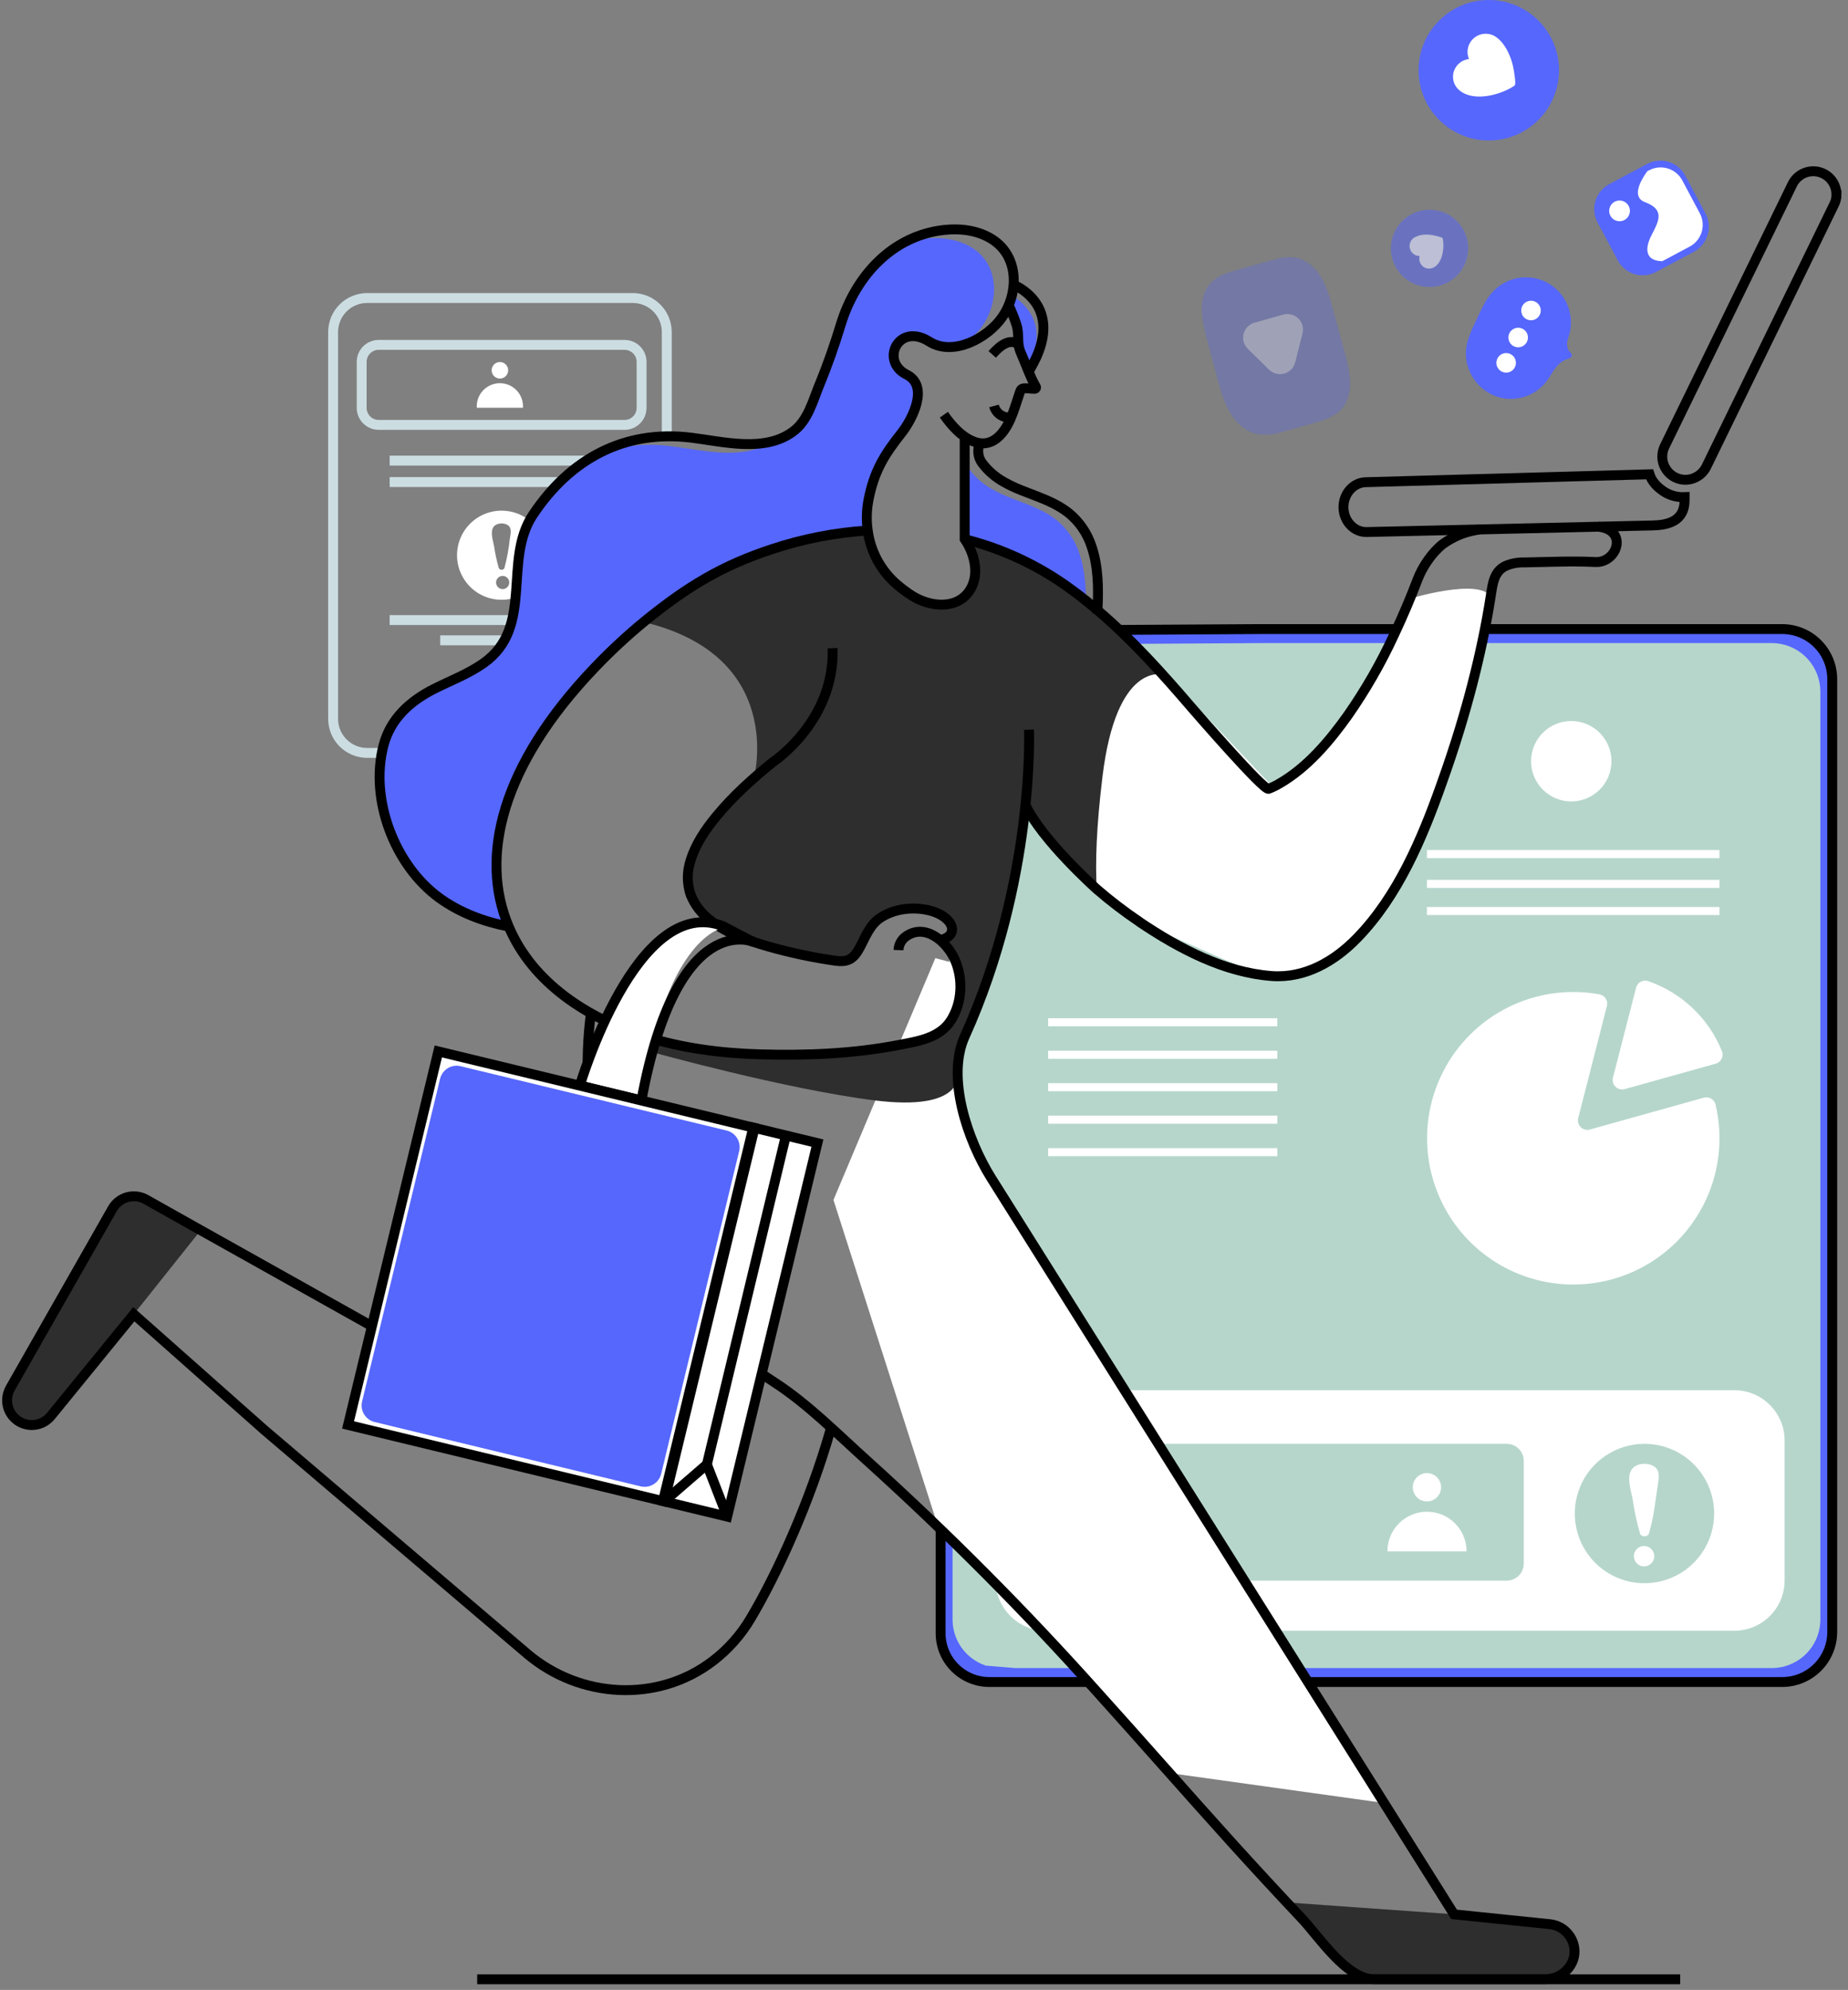 <svg width="262" height="282" viewBox="0 0 262 282" fill="none" xmlns="http://www.w3.org/2000/svg">
<rect x="0" y="0" width="262" height="282" fill="#808080" stroke="none"/>
<path d="M74.85 106.7H52.054C51.42 106.7 50.791 106.574 50.206 106.332C49.619 106.089 49.087 105.732 48.638 105.284C48.19 104.834 47.835 104.301 47.592 103.715C47.35 103.129 47.226 102.5 47.227 101.866V47.059C47.227 46.425 47.352 45.797 47.594 45.211C47.837 44.626 48.192 44.094 48.641 43.646C49.089 43.198 49.621 42.842 50.207 42.6C50.793 42.358 51.42 42.233 52.054 42.234H89.689C90.324 42.232 90.953 42.355 91.54 42.596C92.127 42.838 92.661 43.193 93.111 43.641C93.561 44.089 93.918 44.622 94.162 45.208C94.406 45.795 94.532 46.423 94.532 47.059V61.841" stroke="#CCDDE2" stroke-width="1.403" stroke-miterlimit="10"/>
<path d="M88.545 48.875H53.691C52.357 48.875 51.275 49.956 51.275 51.29V57.798C51.275 59.132 52.357 60.214 53.691 60.214H88.545C89.879 60.214 90.96 59.132 90.96 57.798V51.29C90.96 49.956 89.879 48.875 88.545 48.875Z" stroke="#CCDDE2" stroke-width="1.403" stroke-miterlimit="10"/>
<path d="M70.873 53.65C71.52 53.65 72.045 53.125 72.045 52.478C72.045 51.831 71.52 51.306 70.873 51.306C70.226 51.306 69.701 51.831 69.701 52.478C69.701 53.125 70.226 53.65 70.873 53.65Z" fill="white"/>
<path d="M67.597 57.786C67.57 57.339 67.634 56.891 67.786 56.47C67.938 56.049 68.174 55.664 68.481 55.338C68.787 55.012 69.158 54.752 69.569 54.574C69.979 54.397 70.422 54.305 70.87 54.305C71.317 54.305 71.76 54.397 72.171 54.574C72.582 54.752 72.952 55.012 73.259 55.338C73.565 55.664 73.802 56.049 73.954 56.47C74.106 56.891 74.17 57.339 74.142 57.786H67.597Z" fill="white"/>
<path d="M71.113 72.366C69.863 72.366 68.642 72.736 67.603 73.43C66.564 74.125 65.754 75.111 65.276 76.266C64.798 77.42 64.673 78.691 64.916 79.916C65.16 81.142 65.762 82.267 66.646 83.151C67.529 84.034 68.655 84.636 69.88 84.88C71.106 85.124 72.376 84.998 73.53 84.52C74.685 84.042 75.672 83.232 76.366 82.194C77.06 81.154 77.43 79.933 77.43 78.683C77.431 77.854 77.268 77.032 76.95 76.266C76.633 75.499 76.168 74.802 75.581 74.215C74.994 73.629 74.297 73.163 73.531 72.846C72.764 72.529 71.942 72.366 71.113 72.366ZM71.113 83.474C70.894 83.438 70.695 83.325 70.552 83.156C70.409 82.987 70.33 82.773 70.33 82.551C70.33 82.33 70.409 82.115 70.552 81.946C70.695 81.777 70.894 81.665 71.113 81.629C71.246 81.607 71.384 81.614 71.514 81.65C71.645 81.686 71.766 81.751 71.87 81.838C71.973 81.926 72.056 82.035 72.114 82.159C72.171 82.282 72.2 82.416 72.2 82.551C72.2 82.687 72.171 82.821 72.114 82.944C72.056 83.067 71.973 83.177 71.87 83.264C71.766 83.352 71.645 83.416 71.514 83.452C71.384 83.489 71.246 83.496 71.113 83.474ZM72.282 76.371C72.131 77.768 71.874 79.152 71.512 80.51C71.474 80.582 71.417 80.643 71.347 80.685C71.276 80.728 71.196 80.75 71.114 80.75C71.032 80.75 70.952 80.728 70.882 80.685C70.812 80.643 70.755 80.582 70.717 80.51C70.429 79.509 70.208 78.489 70.056 77.459C69.928 76.711 69.492 75.495 69.91 74.766C70.278 74.114 71.319 74.036 71.92 74.376C72.659 74.797 72.369 75.688 72.282 76.371Z" fill="white"/>
<path d="M55.243 65.275H86.101" stroke="#CCDDE2" stroke-width="1.403" stroke-miterlimit="10"/>
<path d="M55.243 68.314H86.101" stroke="#CCDDE2" stroke-width="1.403" stroke-miterlimit="10"/>
<path d="M55.243 87.871H86.101" stroke="#CCDDE2" stroke-width="1.403" stroke-miterlimit="10"/>
<path d="M62.411 90.746H78.933" stroke="#CCDDE2" stroke-width="1.403" stroke-miterlimit="10"/>
<path d="M245.882 94.987H198.58C194.642 94.987 191.449 98.18 191.449 102.119V182.907C191.449 186.845 194.642 190.038 198.58 190.038H245.882C249.82 190.038 253.013 186.845 253.013 182.907V102.119C253.013 98.18 249.82 94.987 245.882 94.987Z" fill="#5667FD"/>
<path d="M181.223 94.987H148.286C144.347 94.987 141.155 98.18 141.155 102.119V182.907C141.155 186.845 144.347 190.038 148.286 190.038H181.223C185.161 190.038 188.354 186.845 188.354 182.907V102.119C188.354 98.18 185.161 94.987 181.223 94.987Z" fill="#5667FD"/>
<path d="M143.882 238.371H252.673C254.553 238.371 256.356 237.624 257.685 236.295C259.015 234.966 259.762 233.164 259.764 231.284V96.24C259.764 95.309 259.581 94.387 259.225 93.526C258.869 92.666 258.346 91.884 257.688 91.226C257.03 90.567 256.248 90.045 255.387 89.689C254.527 89.333 253.605 89.149 252.673 89.15H178.739L159.415 89.265H159.359L149.588 89.645H149.557L146.986 89.745H146.758L146.568 91.275L146.194 94.121C146.198 94.126 146.201 94.133 146.201 94.14C146.201 94.146 146.198 94.153 146.194 94.159L143.152 98.665L142.529 99.578L140.812 110.568V110.621C140.774 110.605 140.737 110.584 140.69 110.559C140.653 110.537 140.617 110.512 140.584 110.484C140.006 110.049 139.572 109.451 139.338 108.766C138.767 107.32 138.63 105.404 138.624 103.883L138.25 112.232V112.263L137.729 123.418L137.602 126.413C137.845 125.98 138.194 125.357 138.599 124.612L137.305 132.877L137.037 138.833L136.37 153.884L136.346 154.445V154.66L136.171 158.325V158.409C136.171 158.409 135.672 169.165 135.672 169.181L135.626 170.178L135.049 174.532L133.366 186.715V231.284C133.366 232.554 133.708 233.8 134.357 234.892C135.005 235.984 135.935 236.881 137.05 237.489C139.16 238.633 141.494 238.481 143.813 238.403C144.436 238.384 145.06 238.356 145.683 238.322" fill="#5667FD"/>
<path d="M139.752 236.047C139.708 236.047 139.662 236.006 139.609 235.991C139.016 235.778 138.456 235.484 137.944 235.118C137.046 234.48 136.315 233.636 135.811 232.656C135.307 231.677 135.046 230.591 135.049 229.489V170.01L133.366 170.817L133.26 170.87L133.032 170.306L131.907 167.501L131.596 166.725L128.75 159.622C128.75 159.622 134.154 137.755 137.729 123.418C139.038 118.154 140.104 113.903 140.553 112.117C140.69 111.584 140.771 111.273 140.787 111.22C140.788 111.207 140.788 111.195 140.787 111.182C140.796 111.076 140.78 110.969 140.74 110.871C140.696 110.756 140.643 110.644 140.581 110.537C140.574 110.515 140.563 110.494 140.55 110.475C140.179 109.844 139.763 109.242 139.303 108.673L138.711 101.34L138.808 101.265L139.257 100.906L142.323 98.475L143.037 96.587L144.436 92.915L145.06 91.279H146.543H146.924H149.607L159.524 91.248H160.375L179.191 91.136H251.184C252.09 91.136 252.988 91.314 253.825 91.661C254.663 92.009 255.424 92.517 256.064 93.159C256.705 93.8 257.213 94.562 257.559 95.4C257.904 96.238 258.082 97.136 258.081 98.042V229.489C258.082 230.396 257.904 231.293 257.559 232.132C257.213 232.969 256.705 233.731 256.064 234.372C255.424 235.014 254.663 235.523 253.825 235.87C252.988 236.217 252.09 236.396 251.184 236.396H144.013" fill="#B6D6CC"/>
<path d="M146.955 89.334L149.504 89.318H149.557L159.344 89.265H159.412L178.736 89.15H252.673C254.554 89.151 256.357 89.898 257.686 91.228C259.016 92.557 259.763 94.36 259.764 96.24V231.284C259.762 233.164 259.015 234.966 257.685 236.295C256.356 237.624 254.553 238.371 252.673 238.371H140.263C138.431 238.371 136.675 237.644 135.38 236.348C134.084 235.053 133.357 233.297 133.357 231.465V216.72" stroke="black" stroke-width="1.403" stroke-miterlimit="10"/>
<path d="M245.882 197.018H148.286C144.347 197.018 141.155 200.211 141.155 204.149V223.974C141.155 227.913 144.347 231.105 148.286 231.105H245.882C249.82 231.105 253.013 227.913 253.013 223.974V204.149C253.013 200.211 249.82 197.018 245.882 197.018Z" fill="white"/>
<path d="M213.615 204.612H150.57C149.236 204.612 148.155 205.693 148.155 207.027V221.588C148.155 222.922 149.236 224.004 150.57 224.004H213.615C214.949 224.004 216.03 222.922 216.03 221.588V207.027C216.03 205.693 214.949 204.612 213.615 204.612Z" fill="#B6D6CC"/>
<path d="M202.304 212.78C203.413 212.78 204.311 211.881 204.311 210.773C204.311 209.664 203.413 208.766 202.304 208.766C201.196 208.766 200.297 209.664 200.297 210.773C200.297 211.881 201.196 212.78 202.304 212.78Z" fill="white"/>
<path d="M196.701 219.848C196.701 218.36 197.291 216.933 198.344 215.881C199.396 214.829 200.823 214.238 202.311 214.238C203.799 214.238 205.225 214.829 206.278 215.881C207.33 216.933 207.921 218.36 207.921 219.848H196.701Z" fill="white"/>
<path d="M233.153 204.614C231.199 204.612 229.287 205.19 227.661 206.275C226.035 207.359 224.768 208.902 224.019 210.707C223.269 212.512 223.073 214.5 223.453 216.417C223.834 218.334 224.774 220.095 226.156 221.478C227.537 222.861 229.298 223.802 231.215 224.184C233.132 224.565 235.119 224.37 236.925 223.622C238.731 222.874 240.274 221.607 241.36 219.982C242.446 218.356 243.025 216.445 243.024 214.491C243.024 213.194 242.769 211.91 242.274 210.712C241.778 209.514 241.051 208.425 240.134 207.508C239.218 206.591 238.13 205.863 236.932 205.367C235.734 204.87 234.45 204.614 233.153 204.614ZM233.153 221.984C232.958 221.993 232.763 221.962 232.58 221.893C232.397 221.825 232.229 221.72 232.088 221.585C231.946 221.45 231.834 221.288 231.757 221.108C231.68 220.928 231.64 220.734 231.64 220.539C231.64 220.343 231.68 220.15 231.757 219.97C231.834 219.79 231.946 219.628 232.088 219.493C232.229 219.358 232.397 219.253 232.58 219.184C232.763 219.116 232.958 219.085 233.153 219.094C233.525 219.111 233.876 219.271 234.132 219.54C234.389 219.809 234.533 220.167 234.533 220.539C234.533 220.911 234.389 221.268 234.132 221.537C233.876 221.806 233.525 221.966 233.153 221.984ZM234.97 210.872C234.659 213.017 234.406 215.267 233.767 217.343C233.624 217.845 232.68 217.845 232.521 217.343C232.068 215.778 231.722 214.185 231.486 212.574C231.287 211.405 230.604 209.504 231.258 208.37C231.835 207.351 233.462 207.229 234.397 207.746C235.563 208.407 235.095 209.807 234.97 210.872Z" fill="#B6D6CC"/>
<path d="M243.644 163.698C243.165 167.828 241.456 171.718 238.738 174.864C236.02 178.009 232.419 180.265 228.402 181.338C224.386 182.411 220.14 182.251 216.215 180.88C212.29 179.508 208.869 176.989 206.395 173.648C203.921 170.307 202.508 166.299 202.34 162.145C202.173 157.992 203.259 153.883 205.456 150.354C207.653 146.825 210.861 144.038 214.663 142.355C218.464 140.673 222.684 140.172 226.774 140.918C226.953 140.953 227.124 141.024 227.275 141.127C227.427 141.23 227.555 141.363 227.653 141.518C227.751 141.673 227.816 141.846 227.844 142.027C227.872 142.208 227.863 142.393 227.818 142.57L227.409 144.163L223.75 158.45C223.692 158.677 223.695 158.917 223.758 159.143C223.821 159.37 223.943 159.576 224.111 159.74C224.279 159.904 224.487 160.022 224.715 160.081C224.943 160.139 225.182 160.137 225.408 160.073L239.611 156.103L241.553 155.56C241.726 155.512 241.907 155.498 242.085 155.521C242.263 155.544 242.435 155.602 242.59 155.693C242.746 155.783 242.881 155.903 242.989 156.047C243.097 156.191 243.174 156.355 243.217 156.53C243.776 158.876 243.921 161.302 243.644 163.698Z" fill="white"/>
<path d="M244.134 148.975C244.201 149.149 244.23 149.335 244.221 149.522C244.212 149.708 244.163 149.89 244.079 150.057C243.995 150.224 243.876 150.371 243.732 150.489C243.587 150.607 243.419 150.693 243.239 150.742L241.902 151.116L230.336 154.348C230.109 154.411 229.87 154.413 229.642 154.355C229.415 154.296 229.206 154.179 229.038 154.014C228.87 153.85 228.749 153.644 228.685 153.418C228.622 153.191 228.619 152.952 228.678 152.724L231.667 141.093L231.953 139.977C231.999 139.799 232.08 139.633 232.192 139.488C232.304 139.344 232.445 139.224 232.605 139.136C232.766 139.049 232.943 138.995 233.125 138.979C233.307 138.962 233.491 138.984 233.665 139.042C236.018 139.854 238.169 141.161 239.975 142.874C241.781 144.587 243.199 146.667 244.134 148.975Z" fill="white"/>
<path d="M222.765 113.575C225.912 113.575 228.463 111.024 228.463 107.878C228.463 104.731 225.912 102.18 222.765 102.18C219.619 102.18 217.068 104.731 217.068 107.878C217.068 111.024 219.619 113.575 222.765 113.575Z" fill="white"/>
<path d="M243.781 120.469H202.307V121.61H243.781V120.469Z" fill="white"/>
<path d="M243.781 124.689H202.307V125.829H243.781V124.689Z" fill="white"/>
<path d="M243.781 128.536H202.307V129.677H243.781V128.536Z" fill="white"/>
<path d="M181.092 144.3H148.604V145.44H181.092V144.3Z" fill="white"/>
<path d="M181.092 148.903H148.604V150.044H181.092V148.903Z" fill="white"/>
<path d="M181.092 153.504H148.604V154.644H181.092V153.504Z" fill="white"/>
<path d="M181.092 158.107H148.604V159.248H181.092V158.107Z" fill="white"/>
<path d="M181.092 162.71H148.604V163.851H181.092V162.71Z" fill="white"/>
<path d="M144.147 111.887C144.147 111.887 154.02 127.436 165.272 132.323C176.523 137.21 180.039 139.37 184.343 137.621C188.647 135.873 196.909 133.423 202.731 116.116C208.553 98.809 211.327 89.699 211.533 85.507C211.739 81.315 200.163 84.759 200.163 84.759C200.163 84.759 193.93 103.132 180.272 111.332L160.821 90.787L144.147 111.887Z" fill="white"/>
<path d="M132.609 135.782L140.556 137.939C140.556 137.939 131.328 150.665 139.534 163.989C147.74 177.312 164.639 204.194 164.639 204.194L196.984 255.62L166.733 251.403L144.147 226.662L132.615 215.165L118.163 170.051L132.609 135.782Z" fill="white"/>
<path d="M2.842 201.545C3.556 201.931 4.383 202.056 5.18 201.897C5.977 201.738 6.693 201.306 7.205 200.675L18.967 186.254L28.458 174.342L20.688 169.979C19.883 169.524 18.93 169.408 18.04 169.655C17.149 169.902 16.393 170.493 15.938 171.297L1.458 196.729C1.227 197.135 1.08 197.583 1.025 198.046C0.969 198.51 1.007 198.98 1.136 199.428C1.265 199.877 1.482 200.295 1.775 200.659C2.068 201.022 2.431 201.323 2.842 201.545Z" fill="#2E2E2E"/>
<path d="M181.884 269.567L191.673 279.198C192.518 280.031 193.657 280.498 194.843 280.5H219.325C220.084 280.503 220.828 280.285 221.466 279.873C222.103 279.46 222.607 278.871 222.915 278.177C223.223 277.483 223.323 276.714 223.202 275.965C223.081 275.215 222.744 274.517 222.233 273.955C221.589 273.235 220.7 272.782 219.739 272.684L206.16 271.29L181.884 269.567Z" fill="#2E2E2E"/>
<path d="M92.484 149.111C92.484 149.111 111.418 154.378 124.041 155.949C136.663 157.52 135.778 152.284 135.778 152.284L137.321 145.67C141.373 139.069 143.726 125.025 143.726 125.025L145.353 114.039L147.728 118.218L155.404 125.951L155.498 126.026C155.264 122.333 155.441 117.143 156.302 110.075C158.284 93.712 164.848 95.61 164.848 95.61L163.885 94.553C159.35 87.008 144.873 79.032 140.248 77.125C135.622 75.217 137.601 77.919 138.191 79.93C138.78 81.94 137.097 87.597 130.355 84.717C123.614 81.837 123.274 75.573 123.274 75.573H120.142C100.927 77.882 91.156 88.13 91.156 88.13C111.568 92.945 106.883 110.258 106.883 110.258L105.032 111.951C97.786 118.234 97.281 124.293 97.907 126.817C98.534 129.342 103.003 132.739 111.072 134.709C119.141 136.679 120.609 136.682 122.432 133.194C124.256 129.707 126.381 129.277 129.289 128.753C132.197 128.229 135.76 130.296 134.946 131.923C134.133 133.55 133.544 132.128 135.569 136.523C137.595 140.917 136.654 143.152 131.206 147.201C125.758 151.249 101.535 148.977 101.535 148.977C89.95 145.773 92.484 149.111 92.484 149.111Z" fill="#2E2E2E"/>
<path d="M136.769 75.676V76.34V76.508C142.185 77.862 147.285 80.256 151.786 83.558C152.515 84.091 153.226 84.634 153.927 85.204C153.946 82.913 153.749 80.613 153.01 78.444C152.412 76.582 151.285 74.936 149.766 73.704C148.429 72.638 146.849 71.955 145.259 71.338C143.67 70.721 142.108 70.178 140.65 69.346C139.42 68.674 138.347 67.75 137.499 66.635C137.201 66.231 137.016 65.757 136.961 65.259C136.906 64.761 136.984 64.257 137.187 63.799C137.044 63.789 136.902 63.761 136.766 63.715L136.769 75.676Z" fill="#5667FD"/>
<path d="M136.769 75.676V76.34V76.508C142.185 77.862 147.285 80.256 151.786 83.558C152.515 84.091 153.226 84.634 153.927 85.204C153.946 82.913 153.749 80.613 153.01 78.444C152.412 76.582 151.285 74.936 149.766 73.704C148.429 72.638 146.849 71.955 145.259 71.338C143.67 70.721 142.108 70.178 140.65 69.346C139.42 68.674 138.347 67.75 137.499 66.635C137.201 66.231 137.016 65.757 136.961 65.259C136.906 64.761 136.984 64.257 137.187 63.799C137.044 63.789 136.902 63.761 136.766 63.715L136.769 75.676Z" fill="#5667FD"/>
<path d="M61.947 127.42C63.982 128.876 66.244 129.985 68.641 130.702C69.673 131.02 70.721 131.282 71.78 131.488C67.594 121.623 70.726 108.645 83.935 94.807C86.197 92.434 88.605 90.204 91.144 88.131C95.249 84.793 98.895 82.306 103.196 80.305C105.122 79.416 107.099 78.645 109.118 77.996C112.698 76.804 116.392 75.992 120.142 75.574C120.993 75.471 121.834 75.396 122.685 75.35C122.477 73.888 122.519 72.402 122.807 70.955C123.592 66.981 124.96 64.697 127.447 61.564C129.006 59.591 131.44 54.879 128.195 53.252C126.148 52.233 125.961 50.135 126.924 48.889C127.737 47.804 129.383 47.309 131.412 48.577C132.814 49.475 134.479 49.531 136.087 49.091C137.336 48.364 138.419 47.383 139.266 46.211C141.622 42.836 141.706 37.721 138.019 35.244C136.009 33.888 133.447 33.561 131.044 33.822C129.968 33.941 128.908 34.172 127.881 34.514C127.876 34.512 127.871 34.511 127.867 34.511C127.862 34.511 127.857 34.512 127.853 34.514C123.489 36.861 120.388 41.2 118.892 46.09C118.013 48.979 117.022 51.84 115.863 54.645C114.909 56.945 114.245 59.741 112.122 61.312C111.235 61.968 110.228 62.444 109.159 62.714C105.147 65.258 99.584 63.79 95.199 63.247C91.693 62.768 88.123 63.127 84.783 64.294C81.043 66.186 77.826 69.206 75.218 73.133C70.907 79.632 75.47 89.001 68.261 94.124C66.079 95.667 63.586 96.602 61.202 97.799C57.798 99.529 55.049 101.988 54.033 105.775C52.026 113.414 55.598 122.811 61.947 127.42Z" fill="#5667FD"/>
<path d="M238.212 280.5H67.653" stroke="black" stroke-width="1.403" stroke-miterlimit="10"/>
<path d="M143.025 43.134C143.463 44.042 143.837 44.98 144.147 45.939C144.595 47.498 144.109 48.464 144.792 49.95C145.025 50.465 145.362 51.334 145.727 52.213C145.83 52.008 145.923 51.839 145.979 51.708C148.653 45.752 145.138 42.882 143.445 41.9C143.337 42.322 143.197 42.735 143.025 43.134Z" fill="#5667FD"/>
<path d="M143.025 43.134C143.463 44.042 143.837 44.98 144.147 45.939C144.595 47.498 144.109 48.464 144.792 49.95C145.025 50.465 145.362 51.334 145.727 52.213C145.83 52.008 145.923 51.839 145.979 51.708C148.653 45.752 145.138 42.882 143.445 41.9C143.337 42.322 143.197 42.735 143.025 43.134Z" fill="#5667FD"/>
<path d="M83.77 143.614C82.137 156.493 83.458 178.833 109.832 195.925C114.578 199.001 118.851 203.346 123.037 207.102C134.453 217.418 145.314 228.334 155.572 239.802C161.853 246.765 168.264 254.083 174.631 261.133C177.895 264.736 181.195 268.305 184.53 271.842C186.986 274.432 190.882 280.497 194.83 280.497H219.097C221.279 280.497 223.261 278.711 223.23 276.52C223.212 275.573 222.854 274.665 222.22 273.961C221.576 273.241 220.687 272.788 219.727 272.69L206.147 271.296L140.537 166.955C137.153 161.57 134.151 152.706 136.769 146.899C146.743 124.814 145.886 103.409 145.886 103.409" stroke="black" stroke-width="1.403" stroke-miterlimit="10"/>
<path d="M117.739 202.638C114.878 212.69 110.259 222.897 106.444 229.323C105.062 231.67 103.239 233.727 101.077 235.382C93.26 241.369 82.212 240.73 74.716 234.351L37.437 202.619L18.97 186.254L7.208 200.675C6.652 201.351 5.862 201.795 4.995 201.918C4.128 202.04 3.246 201.834 2.524 201.338C1.802 200.843 1.291 200.094 1.094 199.241C0.897 198.388 1.026 197.491 1.458 196.729L15.941 171.303C16.396 170.498 17.152 169.908 18.043 169.661C18.934 169.413 19.886 169.53 20.691 169.984L28.461 174.348L72.98 199.281C73.72 199.696 74.549 199.928 75.397 199.96C76.245 199.992 77.088 199.822 77.858 199.464C78.628 199.106 79.301 198.571 79.823 197.902C80.346 197.233 80.702 196.45 80.862 195.616L86.135 167.965" stroke="black" stroke-width="1.403" stroke-miterlimit="10"/>
<path d="M136.769 61.862V75.576V76.24V76.408C138.181 78.465 138.892 81.395 137.545 83.577C135.741 86.503 131.758 86.017 129.233 84.381C128.49 83.9 127.781 83.369 127.111 82.791C124.863 80.839 123.409 78.131 123.022 75.18C122.814 73.719 122.855 72.233 123.143 70.786C123.935 66.815 125.3 64.534 127.79 61.392C129.348 59.428 131.779 54.71 128.532 53.083C124.726 51.185 127.363 45.631 131.748 48.408C135.152 50.568 140.042 47.875 142.061 44.979C144.418 41.604 144.502 36.489 140.815 34.012C138.804 32.656 136.243 32.329 133.84 32.59C126.518 33.395 121.307 39.117 119.222 45.924C118.343 48.813 117.352 51.674 116.193 54.479C115.239 56.779 114.575 59.575 112.453 61.146C108.401 64.166 102.56 62.586 97.988 62.025C88.47 60.856 80.793 65.073 75.548 72.967C71.237 79.466 75.8 88.835 68.591 93.958C66.41 95.501 63.916 96.436 61.532 97.633C58.129 99.363 55.38 101.822 54.379 105.609C52.36 113.238 55.938 122.635 62.28 127.245C65.188 129.358 68.591 130.62 72.126 131.312" stroke="black" stroke-width="1.403" stroke-miterlimit="10"/>
<path d="M155.56 86.98C155.579 86.806 155.585 86.638 155.594 86.472C155.753 83.459 155.734 80.336 154.753 77.434C154.15 75.575 153.022 73.929 151.505 72.697C150.165 71.634 148.585 70.945 147.001 70.328C145.418 69.711 143.847 69.175 142.392 68.339C141.16 67.67 140.085 66.744 139.241 65.625C138.945 65.223 138.76 64.75 138.706 64.253C138.651 63.757 138.728 63.255 138.929 62.798" stroke="black" stroke-width="1.403" stroke-miterlimit="10"/>
<path d="M133.818 58.771C134.921 60.348 136.417 62.05 138.303 62.664C140.743 63.458 142.386 61.386 143.261 59.369C143.785 58.169 144.147 56.891 144.57 55.651C144.708 55.243 144.792 55.046 145.259 55.028C145.727 55.009 146.219 55.102 146.699 55.102C146.733 55.102 146.767 55.092 146.796 55.074C146.825 55.056 146.849 55.031 146.865 55.001C146.881 54.97 146.889 54.937 146.888 54.902C146.887 54.868 146.876 54.835 146.858 54.806C146.213 53.825 145.25 51.147 144.764 50.075C144.087 48.589 144.577 47.626 144.122 46.064C143.812 45.105 143.439 44.168 143.006 43.259" stroke="black" stroke-width="1.403" stroke-miterlimit="10"/>
<path d="M143.726 40.376C143.726 40.376 150.38 42.929 146.942 50.599C146.73 51.063 146.21 52.032 145.964 52.469" stroke="black" stroke-width="1.403" stroke-miterlimit="10"/>
<path d="M215.5 18.507C215.5 18.507 215.538 18.525 215.613 18.553L215.5 18.507Z" fill="#5667FD"/>
<path d="M143.358 59.148C142.825 59.221 142.284 59.097 141.836 58.8C141.388 58.503 141.064 58.053 140.924 57.533" stroke="black" stroke-width="1.403" stroke-miterlimit="10"/>
<path d="M144.483 48.876C143.106 47.754 141.594 49.188 140.672 50.228" stroke="black" stroke-width="1.403" stroke-miterlimit="10"/>
<path d="M123.031 75.183C118.411 75.476 113.848 76.363 109.455 77.823C102.286 80.173 97.349 83.205 91.493 87.958C88.954 90.035 86.546 92.268 84.284 94.644C71.063 108.482 67.937 121.466 72.129 131.327C75.535 139.362 83.39 144.346 91.437 146.886C96.701 148.544 102.186 149.258 107.691 149.417C114.251 149.604 120.868 149.354 127.326 148.108C130.047 147.584 133.182 147.154 134.806 144.626C136.43 142.099 136.567 138.689 135.361 135.981C134.229 133.459 131.175 130.748 128.413 132.727C128.107 132.948 127.856 133.235 127.677 133.568C127.498 133.901 127.397 134.27 127.382 134.647" stroke="black" stroke-width="1.403" stroke-miterlimit="10"/>
<path d="M118.041 91.857C118.384 102.192 109.626 107.955 109.626 107.955C106.721 110.308 103.897 112.836 101.523 115.731C100.005 117.58 98.596 119.649 97.898 121.965C97.376 123.544 97.385 125.25 97.923 126.824C98.518 128.279 99.501 129.542 100.765 130.476C103.128 132.325 106.001 133.282 108.85 134.111C111.989 135.009 115.186 135.69 118.418 136.149C120.288 136.417 121.077 135.837 121.931 134.22C122.704 132.755 123.336 131.059 124.767 130.102C126.749 128.772 129.411 128.463 131.705 129.012C135.242 129.853 136.146 132.658 133.263 133.225" stroke="black" stroke-width="1.403" stroke-miterlimit="10"/>
<path d="M115.881 161.974L62.134 148.987L49.343 201.921L101.6 214.911L103.277 214.142L115.881 161.974Z" fill="white"/>
<path d="M91.082 154.532C93.631 136.686 99.157 132.273 102.754 131.391L102.517 131.26C91.658 127.033 84.128 147.943 82.529 152.834L91.082 154.532Z" fill="white"/>
<path d="M90.932 155.947C93.481 138.1 99.157 132.26 102.754 131.39L102.517 131.259C91.658 127.033 83.817 148.95 82.211 153.836L90.932 155.947Z" fill="white"/>
<path d="M102.517 131.259C90.237 126.484 82.211 153.836 82.211 153.836L90.938 155.947C96.009 128.52 106.889 133.506 106.889 133.506C106.506 133.391 102.517 131.259 102.517 131.259Z" stroke="black" stroke-width="1.403" stroke-miterlimit="10"/>
<path d="M61.535 151.51L49.345 201.938L91.748 212.189L103.938 161.76L61.535 151.51Z" fill="#5667FD"/>
<path d="M62.182 148.84L49.346 201.94L93.993 212.734L106.83 159.634L62.182 148.84Z" fill="white"/>
<path d="M62.392 152.879L51.337 198.611C51.024 199.908 51.821 201.213 53.117 201.527L90.825 210.642C92.121 210.956 93.427 210.158 93.74 208.862L104.795 163.13C105.109 161.833 104.312 160.527 103.015 160.214L65.308 151.099C64.011 150.785 62.706 151.582 62.392 152.879Z" fill="#5667FD"/>
<path d="M62.142 149.006L49.346 201.939L93.994 212.733L106.79 159.799L62.142 149.006Z" stroke="black" stroke-width="1.403" stroke-miterlimit="10"/>
<path d="M106.978 159.841L94.181 212.775L103.094 214.929L115.89 161.996L106.978 159.841Z" fill="white"/>
<path d="M106.978 159.841L94.181 212.775L103.094 214.929L115.89 161.996L106.978 159.841Z" stroke="black" stroke-width="1.403" stroke-miterlimit="10"/>
<path d="M103.09 214.912L100.22 207.529L94.177 212.758" stroke="black" stroke-width="1.403" stroke-miterlimit="10"/>
<path d="M111.428 160.9L100.22 207.529" stroke="black" stroke-width="1.403" stroke-miterlimit="10"/>
<path d="M209.747 75.031C209.579 75.059 209.435 75.087 209.251 75.124C207.565 75.419 205.967 76.09 204.576 77.088C203.052 78.266 201.668 80.314 200.995 82.075C199.977 84.749 198.858 87.379 197.639 89.966C195.797 93.954 193.607 97.771 191.093 101.373C188.485 105.039 185.353 108.754 181.407 111.035C180.912 111.334 180.39 111.588 179.848 111.792C179.185 112.073 169.844 101.327 168.815 100.13C164.692 95.333 160.428 90.583 155.594 86.479C154.369 85.431 153.101 84.422 151.798 83.477C147.294 80.172 142.191 77.775 136.772 76.418" stroke="black" stroke-width="1.403" stroke-miterlimit="10"/>
<path d="M226.552 74.638C226.571 74.642 226.59 74.642 226.608 74.638C230.928 75.142 229.236 79.799 226.197 79.649C222.84 79.481 219.493 79.649 216.145 79.705C215.223 79.675 214.304 79.844 213.453 80.201C211.77 81.005 211.611 82.8 211.358 84.427C211.022 86.559 210.638 88.691 210.186 90.804C209.307 94.993 208.223 99.126 206.979 103.221C206.175 105.876 205.287 108.519 204.352 111.134C201.622 118.839 198.181 127.011 192.393 132.951C189.195 136.242 185.006 138.673 180.285 138.318C173.637 137.823 167.241 134.485 161.603 130.688C161.579 130.672 161.557 130.654 161.538 130.632C159.433 129.216 157.416 127.673 155.498 126.013C155.498 126.013 147.728 119.094 145.353 114.027" stroke="black" stroke-width="1.403" stroke-miterlimit="10"/>
<path d="M238.835 70.45V70.886C238.835 73.897 236.41 74.415 234.316 74.464L193.777 75.399C192.001 75.446 190.508 73.891 190.47 71.949V71.868C190.47 69.964 191.866 68.38 193.621 68.337C193.621 68.337 216.298 67.698 233.861 67.215C234.194 68.278 235.011 69.1 236.024 69.743C236.87 70.251 237.849 70.498 238.835 70.45Z" stroke="black" stroke-width="1.403" stroke-miterlimit="10"/>
<path d="M260.372 27.554C260.371 28.05 260.254 28.539 260.029 28.981L241.911 66.148C241.698 66.578 241.395 66.956 241.022 67.257C240.65 67.558 240.216 67.775 239.751 67.893C239.003 68.083 238.211 68.001 237.517 67.663C236.962 67.39 236.495 66.967 236.168 66.442C235.841 65.917 235.668 65.311 235.669 64.692C235.671 64.198 235.784 63.71 235.999 63.265L254.126 26.095C254.455 25.431 254.999 24.898 255.669 24.582C256.34 24.267 257.097 24.187 257.819 24.355C258.54 24.523 259.184 24.931 259.645 25.511C260.106 26.091 260.358 26.81 260.359 27.551L260.372 27.554Z" stroke="black" stroke-width="1.403" stroke-miterlimit="10"/>
<path d="M211.072 19.91C216.57 19.91 221.026 15.453 221.026 9.955C221.026 4.457 216.57 -6.10352e-05 211.072 -6.10352e-05C205.574 -6.10352e-05 201.117 4.457 201.117 9.955C201.117 15.453 205.574 19.91 211.072 19.91Z" fill="#5667FD"/>
<path d="M207.908 13.38C207.578 13.256 207.269 13.083 206.992 12.866C206.503 12.497 206.167 11.962 206.048 11.362C205.928 10.762 206.033 10.139 206.344 9.612C206.545 9.269 206.824 8.978 207.158 8.762C207.492 8.546 207.871 8.41 208.267 8.365C208.047 7.85 208.002 7.278 208.137 6.736C208.272 6.193 208.58 5.709 209.014 5.356C209.449 5.004 209.986 4.803 210.545 4.784C211.104 4.764 211.654 4.927 212.113 5.248C213.076 5.918 213.743 7.1 214.151 8.178C214.362 8.744 214.516 9.33 214.612 9.926C214.659 10.238 214.977 11.952 214.727 12.127C213.082 13.268 210.018 14.184 207.908 13.38Z" fill="white"/>
<g opacity="0.72">
<path opacity="0.72" d="M202.672 40.675C205.698 40.675 208.151 38.222 208.151 35.196C208.151 32.17 205.698 29.717 202.672 29.717C199.646 29.717 197.193 32.17 197.193 35.196C197.193 38.222 199.646 40.675 202.672 40.675Z" fill="#5667FD"/>
<path opacity="0.72" d="M203.757 37.521C203.625 37.664 203.471 37.786 203.302 37.883C203.011 38.052 202.669 38.11 202.339 38.045C202.009 37.981 201.714 37.798 201.51 37.531C201.376 37.356 201.284 37.152 201.242 36.935C201.201 36.719 201.21 36.496 201.27 36.284C200.963 36.286 200.664 36.188 200.417 36.006C200.171 35.823 199.99 35.566 199.902 35.272C199.814 34.978 199.824 34.663 199.93 34.376C200.036 34.087 200.233 33.842 200.49 33.675C201.075 33.352 201.741 33.205 202.407 33.251C202.74 33.261 203.071 33.305 203.395 33.382C203.56 33.42 204.502 33.619 204.539 33.781C204.779 34.863 204.608 36.617 203.757 37.521Z" fill="white"/>
</g>
<path d="M233.518 23.238L228.141 26.105C226.19 27.144 225.452 29.568 226.492 31.518L229.358 36.895C230.398 38.846 232.822 39.584 234.772 38.544L240.149 35.678C242.099 34.639 242.838 32.215 241.798 30.264L238.932 24.887C237.892 22.937 235.468 22.199 233.518 23.238Z" fill="#5667FD"/>
<path d="M235.672 37.017L239.565 34.941C240.376 34.505 240.983 33.766 241.251 32.885C241.52 32.004 241.429 31.052 240.998 30.238L238.505 25.563C238.07 24.75 237.331 24.144 236.449 23.875C235.568 23.606 234.616 23.698 233.802 24.129L233.54 24.269C232.568 25.619 231.274 27.928 233.228 28.654C236.033 29.705 235.214 31.279 234.163 33.295C233.272 34.988 233.044 36.967 235.672 37.017Z" fill="white"/>
<path d="M229.61 31.357C230.422 31.357 231.081 30.698 231.081 29.886C231.081 29.073 230.422 28.414 229.61 28.414C228.797 28.414 228.139 29.073 228.139 29.886C228.139 30.698 228.797 31.357 229.61 31.357Z" fill="white"/>
<path d="M211.489 55.91C212.034 56.175 212.615 56.359 213.213 56.458C214.311 56.627 215.433 56.507 216.471 56.112C217.51 55.716 218.427 55.058 219.135 54.202C219.68 53.522 220.088 52.671 220.662 51.986C221.054 51.486 221.579 51.106 222.176 50.889C222.382 50.845 222.573 50.752 222.734 50.617C223.127 50.212 222.46 49.87 222.326 49.542C222.125 49.014 222.125 48.431 222.326 47.903C222.838 46.515 222.852 44.992 222.367 43.595C221.881 42.197 220.926 41.011 219.665 40.239C218.403 39.467 216.912 39.157 215.447 39.361C213.982 39.565 212.632 40.271 211.63 41.358C210.638 42.427 210.043 43.792 209.426 45.098C208.877 46.26 208.295 47.417 207.992 48.666C207.291 51.627 208.874 54.635 211.489 55.91Z" fill="#5667FD"/>
<path d="M217.056 45.391C217.822 45.391 218.443 44.77 218.443 44.004C218.443 43.238 217.822 42.617 217.056 42.617C216.29 42.617 215.669 43.238 215.669 44.004C215.669 44.77 216.29 45.391 217.056 45.391Z" fill="white"/>
<path d="M215.239 49.219C216.005 49.219 216.626 48.598 216.626 47.832C216.626 47.066 216.005 46.445 215.239 46.445C214.473 46.445 213.852 47.066 213.852 47.832C213.852 48.598 214.473 49.219 215.239 49.219Z" fill="white"/>
<path d="M213.534 52.809C214.3 52.809 214.921 52.188 214.921 51.422C214.921 50.656 214.3 50.035 213.534 50.035C212.768 50.035 212.147 50.656 212.147 51.422C212.147 52.188 212.768 52.809 213.534 52.809Z" fill="white"/>
<g opacity="0.54">
<path opacity="0.54" d="M180.241 61.56C180.663 61.504 181.079 61.418 181.488 61.301L186.182 59.98C187.618 59.575 189.13 59.126 190.149 58.032C192.038 56.003 191.427 52.781 190.695 50.106C190.098 47.918 189.501 45.73 188.902 43.543C188.491 42.034 188.067 40.501 187.248 39.179C186.428 37.858 185.131 36.723 183.585 36.48C182.448 36.303 181.295 36.608 180.182 36.91L175.678 38.157C174.201 38.559 172.643 39.011 171.608 40.142C169.769 42.153 170.361 45.307 171.066 47.934L172.864 54.651C173.967 58.687 176.034 62.09 180.241 61.56Z" fill="#5667FD"/>
<path opacity="0.54" d="M179.93 52.401C180.208 52.672 180.552 52.865 180.929 52.961C181.305 53.057 181.7 53.052 182.074 52.947C182.448 52.842 182.788 52.64 183.059 52.362C183.331 52.084 183.524 51.739 183.62 51.363L184.143 49.312L184.664 47.258C184.76 46.882 184.754 46.486 184.649 46.113C184.543 45.739 184.341 45.399 184.063 45.128C183.785 44.857 183.44 44.664 183.063 44.569C182.687 44.473 182.292 44.478 181.918 44.584L179.883 45.157L177.844 45.731C177.471 45.837 177.133 46.04 176.862 46.319C176.592 46.597 176.4 46.942 176.305 47.319C176.211 47.695 176.217 48.09 176.323 48.463C176.429 48.837 176.631 49.175 176.909 49.446L178.427 50.923L179.93 52.401Z" fill="white"/>
</g>
</svg>
